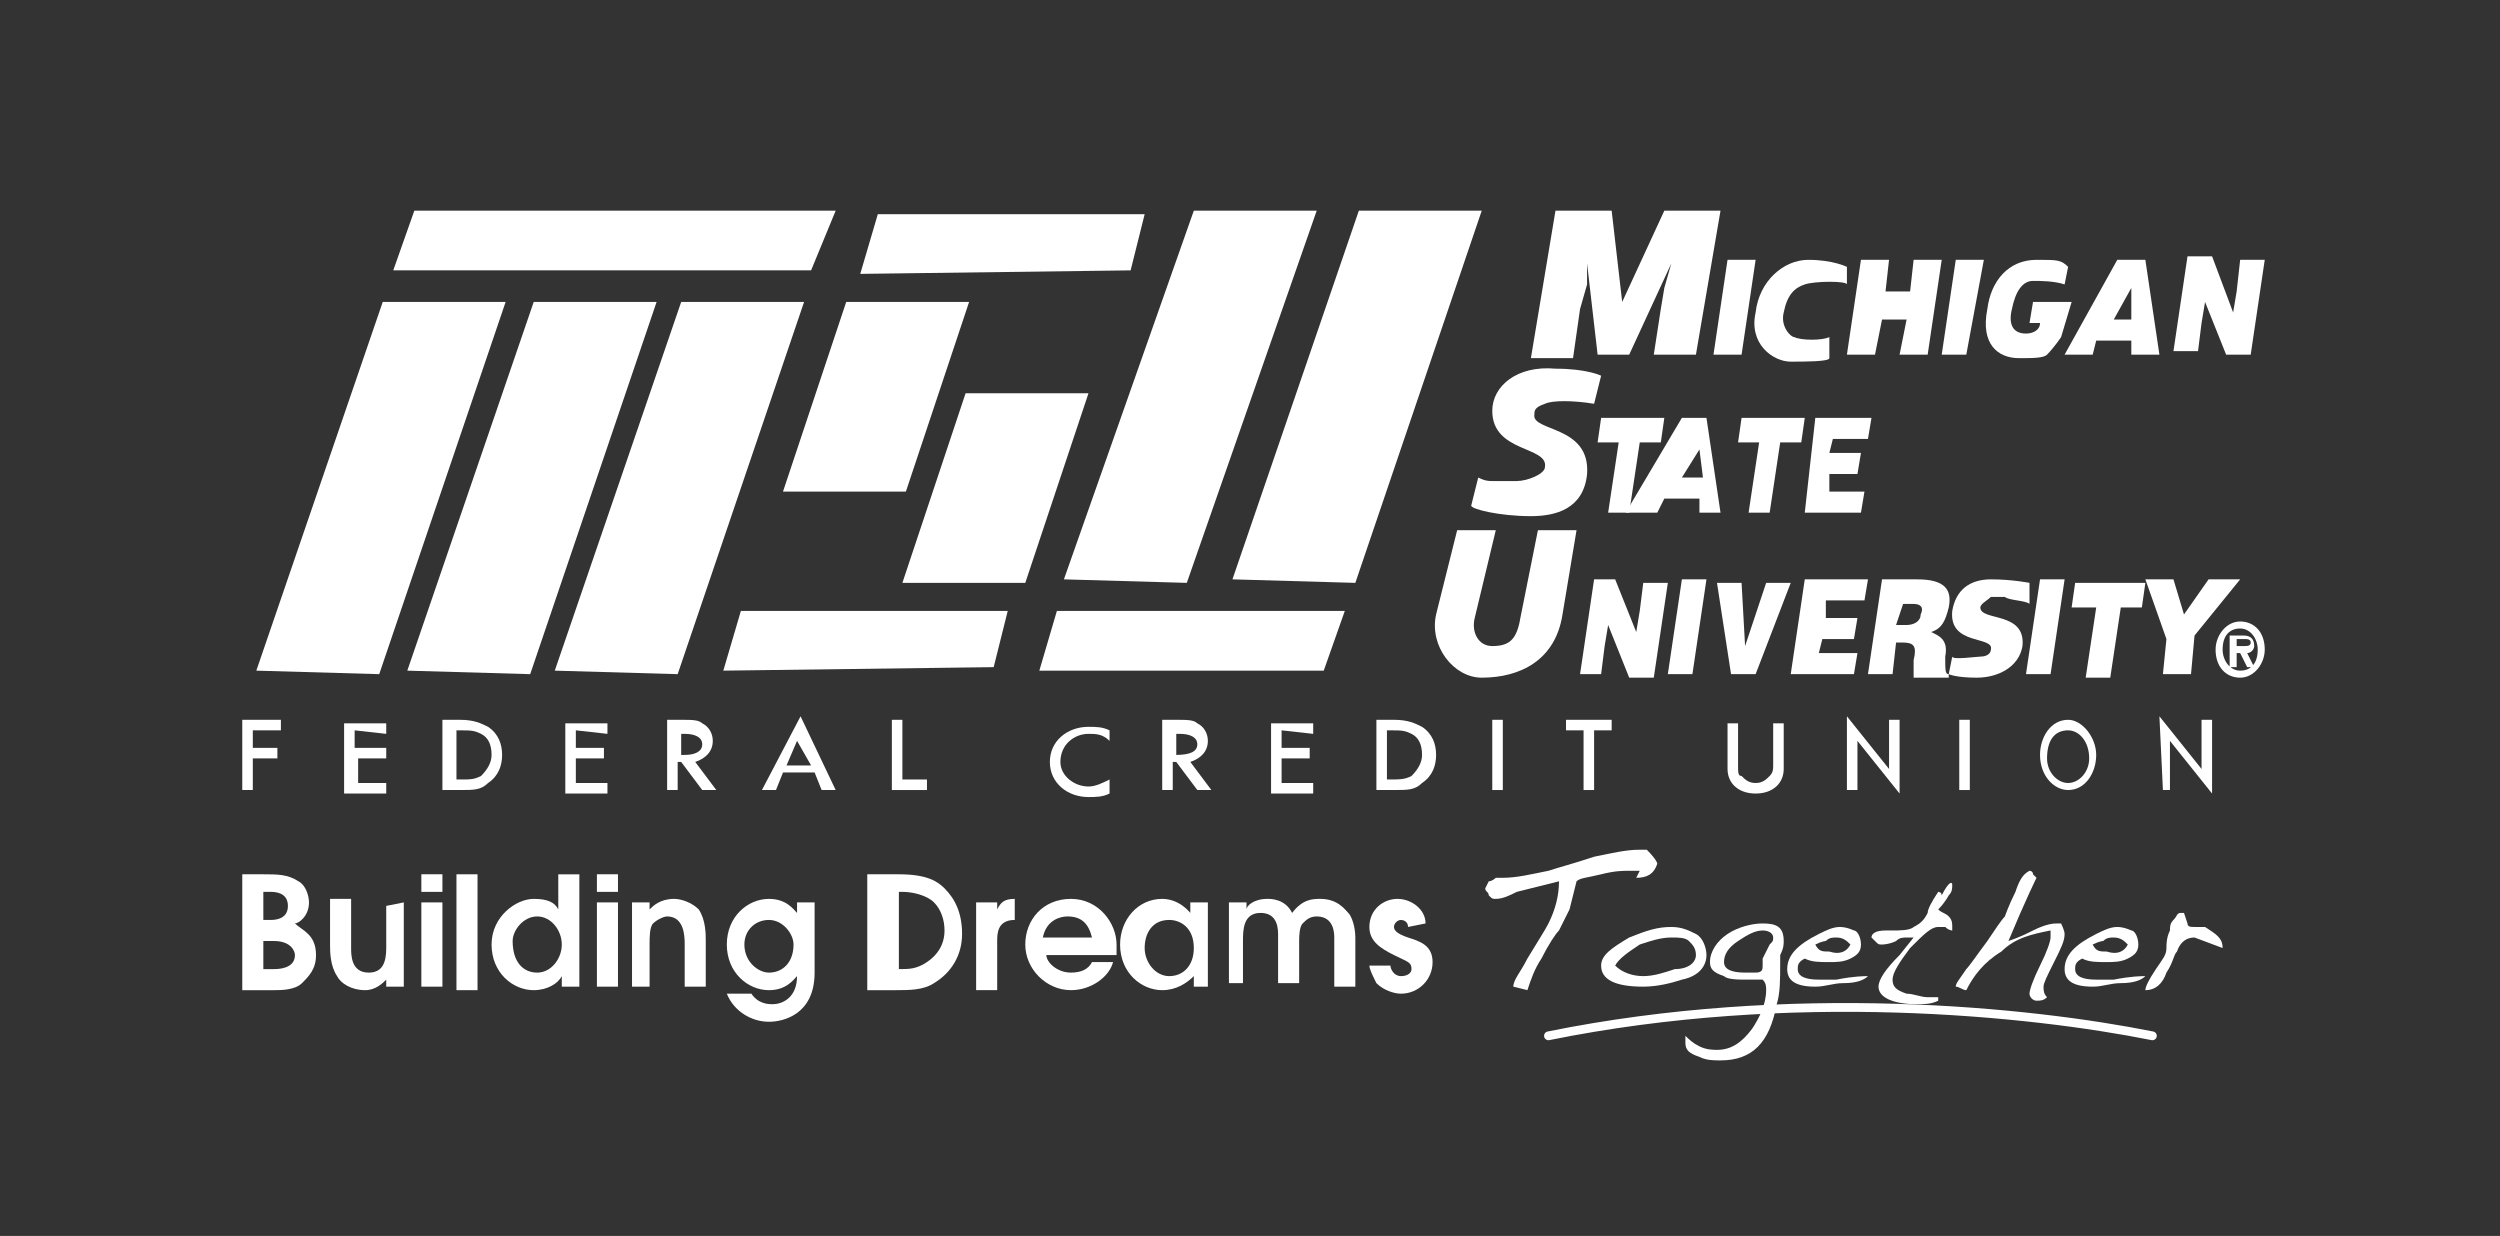 <?xml version="1.0" encoding="utf-8"?>
<!-- Generator: Adobe Illustrator 21.0.0, SVG Export Plug-In . SVG Version: 6.00 Build 0)  -->
<svg version="1.1" id="Layer_2" xmlns="http://www.w3.org/2000/svg" xmlns:xlink="http://www.w3.org/1999/xlink" x="0px" y="0px"
	 viewBox="0 0 71.2 35.2" style="enable-background:new 0 0 71.2 35.2;" xml:space="preserve">
<rect x="0" y="0" width="71.2" height="35.2" fill="#333333" stroke="none"/>
<style type="text/css">
	.st0{fill:#FFFFFF;}
	.st1{fill:none;stroke:#FFFFFF;stroke-width:0.25;stroke-linecap:round;}
</style>
<g>
	<g>
		<path class="st0" d="M6.9,24.9h0.6c0.4,0,0.7,0,1,0.2c0.2,0.1,0.3,0.4,0.3,0.6c0,0.4-0.3,0.6-0.4,0.6C8.6,26.5,9,26.6,9,27.2
			c0,0.4-0.2,0.6-0.4,0.8c-0.2,0.2-0.6,0.2-0.8,0.2H6.9V24.9z M7.5,26.2h0.2c0.1,0,0.5,0,0.5-0.4c0-0.2-0.1-0.4-0.5-0.4H7.5V26.2z
			 M7.5,27.6h0.3c0.1,0,0.6,0,0.6-0.4c0-0.1-0.1-0.4-0.6-0.4H7.5V27.6z"/>
		<path class="st0" d="M11.5,25.7v2.4H11v-0.2l0,0c-0.1,0.1-0.3,0.3-0.6,0.3c-0.4,0-0.7-0.2-0.8-0.4c-0.2-0.3-0.2-0.7-0.2-0.9v-1.3
			H10V27c0,0.2,0,0.7,0.5,0.7c0.4,0,0.5-0.3,0.5-0.7v-1.2L11.5,25.7L11.5,25.7z"/>
		<path class="st0" d="M12,24.9h0.6v0.5H12V24.9z M12,25.7h0.6v2.4H12V25.7z"/>
		<path class="st0" d="M13,24.9h0.6v3.3H13V24.9z"/>
		<path class="st0" d="M16.6,28.1H16v-0.3l0,0c-0.1,0.2-0.4,0.4-0.8,0.4c-0.6,0-1.2-0.5-1.2-1.3s0.7-1.3,1.2-1.3
			c0.4,0,0.6,0.1,0.7,0.3v-1h0.6v3.2H16.6z M15.3,27.7c0.4,0,0.7-0.4,0.7-0.8s-0.3-0.8-0.7-0.8s-0.7,0.4-0.7,0.7
			C14.6,27.4,14.9,27.7,15.3,27.7z"/>
		<path class="st0" d="M17,24.9h0.6v0.5H17V24.9z M17,25.7h0.6v2.4H17V25.7z"/>
		<path class="st0" d="M18,25.7h0.5v0.2c0.1-0.1,0.3-0.3,0.7-0.3c0.2,0,0.5,0.1,0.7,0.3c0.2,0.3,0.2,0.7,0.2,0.9v1.3h-0.6v-1.2
			c0-0.2,0-0.8-0.5-0.8c-0.1,0-0.3,0.1-0.4,0.2s-0.1,0.4-0.1,0.6v1.2H18V25.7z"/>
		<path class="st0" d="M23.2,25.7v2c0,1.2-0.9,1.4-1.3,1.4c-0.5,0-1-0.3-1.2-0.8h0.7c0.2,0.3,0.5,0.3,0.6,0.3c0.3,0,0.7-0.2,0.7-0.8
			l0,0c-0.1,0.1-0.3,0.4-0.8,0.4c-0.6,0-1.2-0.5-1.2-1.3s0.6-1.3,1.2-1.3c0.5,0,0.7,0.3,0.8,0.4l0,0v-0.3
			C22.7,25.7,23.2,25.7,23.2,25.7z M21.9,26.2c-0.4,0-0.7,0.3-0.7,0.7c0,0.5,0.4,0.8,0.7,0.8c0.4,0,0.7-0.3,0.7-0.8
			C22.6,26.6,22.3,26.2,21.9,26.2z"/>
		<path class="st0" d="M24.9,24.9h0.7c0.8,0,1.1,0.2,1.3,0.4c0.3,0.3,0.5,0.7,0.5,1.3c0,0.6-0.3,1.1-0.8,1.4
			c-0.3,0.2-0.7,0.2-1.1,0.2h-0.8v-3.3H24.9z M25.5,27.6h0.1c0.3,0,0.5,0,0.8-0.2s0.5-0.5,0.5-0.9c0-0.3-0.1-0.6-0.3-0.8
			c-0.2-0.2-0.6-0.3-0.9-0.3h-0.1v2.2H25.5z"/>
		<path class="st0" d="M27.9,25.7h0.5v0.2l0,0c0.1-0.2,0.2-0.3,0.5-0.3l0,0v0.6c-0.5,0-0.5,0.4-0.5,0.6v1.4h-0.6v-2.5H27.9z"/>
		<path class="st0" d="M29.8,27.2c0,0.2,0.3,0.5,0.7,0.5c0.3,0,0.5-0.1,0.6-0.3h0.6c-0.1,0.4-0.6,0.8-1.2,0.8
			c-0.7,0-1.3-0.6-1.3-1.3c0-0.7,0.5-1.3,1.3-1.3s1.3,0.7,1.3,1.3c0,0.1,0,0.2,0,0.3H29.8z M31.1,26.7c-0.1-0.4-0.3-0.6-0.7-0.6
			c-0.2,0-0.6,0.1-0.7,0.6H31.1z"/>
		<path class="st0" d="M34.5,28.1H34v-0.3c-0.2,0.2-0.5,0.4-0.9,0.4c-0.6,0-1.2-0.5-1.2-1.3c0-0.7,0.5-1.3,1.2-1.3
			c0.5,0,0.8,0.4,0.8,0.4l0,0v-0.3h0.5v2.4H34.5z M33.3,26.2c-0.5,0-0.7,0.4-0.7,0.8s0.3,0.8,0.7,0.8S34,27.5,34,27
			C34,26.4,33.6,26.2,33.3,26.2z"/>
		<path class="st0" d="M35,25.7h0.5v0.2l0,0c0-0.1,0.2-0.3,0.6-0.3c0.1,0,0.5,0,0.7,0.4c0.3-0.4,0.6-0.4,0.8-0.4
			c0.5,0,0.7,0.3,0.8,0.4s0.2,0.4,0.2,0.7v1.4H38v-1.4c0-0.1,0-0.6-0.5-0.6c-0.2,0-0.3,0.1-0.4,0.2C37,26.4,37,26.7,37,26.8V28h-0.6
			v-1.4c0-0.3-0.1-0.6-0.5-0.6c-0.5,0-0.5,0.5-0.5,0.8V28H35V25.7z"/>
		<path class="st0" d="M40.1,26.4c0-0.2-0.2-0.2-0.2-0.2c-0.1,0-0.2,0.1-0.2,0.2s0.1,0.2,0.4,0.3c0.3,0.1,0.7,0.2,0.7,0.7
			s-0.4,0.9-0.9,0.9c-0.2,0-0.5-0.1-0.7-0.3c-0.1-0.2-0.2-0.4-0.2-0.5h0.6c0,0.1,0.1,0.3,0.3,0.3s0.3-0.1,0.3-0.2
			c0-0.2-0.1-0.2-0.5-0.4C39.3,27,39,26.8,39,26.4c0-0.5,0.4-0.8,0.8-0.8c0.4,0,0.8,0.3,0.8,0.7L40.1,26.4L40.1,26.4z"/>
	</g>
	<g>
		<path class="st0" d="M47.2,24.6c-0.1,0.3-0.3,0.4-0.6,0.4l0.1-0.2c-0.1,0-0.2,0-0.3,0c-0.2,0-0.4,0-0.8,0.1
			C45.2,25,45,25,44.9,25.1l-0.2,0.8c-0.1,0.2-0.2,0.4-0.3,0.6c-0.1,0.1-0.3,0.4-0.5,0.8c-0.2,0.3-0.3,0.6-0.4,0.9l-0.4-0.1
			c0-0.2,0.2-0.4,0.4-0.8c0.3-0.5,0.5-0.8,0.6-1c0.2-0.4,0.3-0.8,0.3-1.2l0,0l-1.2,0.3c-0.2,0.1-0.4,0.2-0.6,0.2
			c-0.1,0-0.1,0-0.2-0.1c0-0.1-0.1-0.1-0.1-0.2l0.1-0.2c0.1,0,0.2-0.1,0.2-0.1h0.1c0.1,0,0.1,0,0.1,0c0.4,0,0.8-0.1,1.3-0.2
			c0.3-0.1,0.7-0.2,1.3-0.4c0.5-0.1,0.9-0.2,1.3-0.2c0.1,0,0.1,0,0.2,0C47.2,24.5,47.2,24.6,47.2,24.6z"/>
		<path class="st0" d="M48.6,27.2c0,0.3-0.2,0.6-0.7,0.7c-0.3,0.1-0.7,0.2-1.1,0.2c-0.8,0-1.2-0.2-1.2-0.6c0-0.3,0.3-0.5,0.8-0.8
			c0.5-0.2,0.8-0.3,1.2-0.3c0.3,0,0.5,0.1,0.7,0.2C48.5,26.7,48.6,27,48.6,27.2z M48.3,27.2c0-0.2-0.1-0.3-0.2-0.4
			c-0.1-0.1-0.3-0.1-0.5-0.1c-0.3,0-0.6,0.1-0.9,0.2c-0.3,0.2-0.6,0.4-0.7,0.6c0.2,0.2,0.5,0.3,0.8,0.3s0.6-0.1,0.9-0.2
			C48.1,27.6,48.3,27.4,48.3,27.2z"/>
		<path class="st0" d="M50.8,26.8c0,0.1,0,0.2-0.1,0.4c0,0.1,0,0.2,0,0.2c0,0.5,0,0.9-0.1,1.2c-0.2,1.1-0.7,1.6-1.6,1.6
			c-0.2,0-0.4,0-0.6-0.1C48.1,30,48,29.9,48,29.7c0,0,0-0.1,0-0.2h0c0.1,0.1,0.2,0.2,0.4,0.3c0.2,0.1,0.4,0.1,0.5,0.1
			c0.4,0,0.7-0.2,1-0.6c0.2-0.3,0.4-0.7,0.4-1.1c0-0.1,0-0.2-0.1-0.3c-0.1,0-0.1,0-0.2,0h-0.1h-0.1c-0.3,0-0.6,0-0.7-0.1
			c-0.3-0.1-0.4-0.2-0.4-0.4c0-0.3,0.2-0.6,0.5-0.8c0.3-0.2,0.7-0.3,1-0.3C50.6,26.3,50.8,26.4,50.8,26.8z M50.5,26.7
			c0-0.1-0.1-0.2-0.3-0.2s-0.4,0.1-0.7,0.3c-0.3,0.2-0.4,0.4-0.4,0.6s0.2,0.3,0.6,0.3c0.1,0,0.2,0,0.3,0c0.2,0,0.2-0.1,0.2-0.2v-0.1
			v-0.1c0,0,0.1-0.2,0.2-0.4C50.5,26.8,50.5,26.8,50.5,26.7z"/>
		<path class="st0" d="M53.2,27.8c-0.1,0.1-0.3,0.2-0.7,0.2c-0.3,0-0.5,0.1-0.8,0.1c-0.6,0-0.8-0.2-0.8-0.5c0-0.4,0.3-0.7,0.9-1
			c0.2-0.1,0.4-0.2,0.6-0.2c0.2,0,0.4,0.1,0.4,0.1c0.1,0,0.2,0.2,0.2,0.4c0,0.2-0.1,0.3-0.3,0.4s-0.4,0.1-0.6,0.1
			c-0.3,0-0.5,0-0.7-0.1c-0.2,0.1-0.2,0.2-0.2,0.3c0,0.2,0.2,0.3,0.6,0.3c0.1,0,0.3,0,0.5,0C52.8,27.8,53.1,27.8,53.2,27.8z
			 M52.7,26.9c-0.1-0.1-0.2-0.2-0.4-0.2c-0.1,0-0.2,0-0.3,0.1c0,0-0.1,0-0.3,0.1c0.1,0.2,0.2,0.2,0.4,0.2
			C52.4,27.2,52.6,27.1,52.7,26.9z"/>
		<path class="st0" d="M55.6,25.2c0,0.1,0,0.2-0.1,0.3c0,0-0.1,0.2-0.3,0.4c0.1,0.1,0.2,0.1,0.3,0.2s0.1,0.2,0.1,0.3v0.1
			c0,0-0.1,0-0.2-0.1c-0.1,0-0.2,0-0.2,0c-0.2,0-0.4,0.2-0.8,0.6c-0.3,0.4-0.5,0.7-0.5,0.9c0,0.2,0.1,0.3,0.4,0.4
			c0.2,0,0.4,0.1,0.6,0.1c0.1,0,0.2,0,0.3,0c0,0,0,0,0,0.1c-0.2,0.1-0.4,0.1-0.6,0.1c-0.7,0-1.1-0.2-1.1-0.5c0-0.2,0.2-0.5,0.6-0.9
			l0.4-0.5h-0.2c-0.1,0-0.2,0-0.3,0.1c-0.2,0.1-0.4,0.1-0.4,0.1c-0.1,0-0.1,0-0.2-0.1l-0.1-0.1c0-0.1,0.1-0.2,0.4-0.2h0.1
			c0.1,0,0.1,0,0.1,0c0.2,0,0.5,0,0.6-0.1c0.2-0.1,0.3-0.2,0.4-0.4c0-0.1,0.1-0.3,0.3-0.6c0,0,0.1,0,0.1,0.1
			C55.5,25.1,55.6,25.1,55.6,25.2z"/>
		<path class="st0" d="M58.8,26.6c0,0.2-0.1,0.4-0.3,0.8s-0.3,0.6-0.3,0.7s0,0.2,0.1,0.3c-0.1,0.1-0.2,0.1-0.3,0.1s-0.2-0.1-0.2-0.2
			s0.1-0.4,0.3-0.8s0.3-0.7,0.3-0.8c0,0,0,0,0-0.1v-0.1c-0.5,0.1-1,0.2-1.4,0.6c-0.5,0.3-0.8,0.7-1,1.1c-0.1,0-0.2-0.1-0.3-0.1
			c0-0.1,0.1-0.2,0.3-0.5c0.1-0.1,0.3-0.4,0.6-0.8c0.2-0.3,0.4-0.6,0.5-0.7c0,0,0.1-0.3,0.3-0.7c0.1-0.3,0.2-0.5,0.4-0.6
			c0,0,0.1,0,0.1,0.1L58,25c0,0-0.3,0.6-0.8,1.8c0.3-0.1,0.5-0.2,0.7-0.3c0.4-0.2,0.6-0.2,0.7-0.2c0.1,0,0.1,0,0.1,0
			C58.7,26.3,58.8,26.5,58.8,26.6z"/>
		<path class="st0" d="M61.1,27.8C61,27.9,60.8,28,60.4,28c-0.3,0-0.5,0.1-0.8,0.1c-0.6,0-0.8-0.2-0.8-0.5c0-0.4,0.3-0.7,0.9-1
			c0.2-0.1,0.4-0.2,0.6-0.2c0.2,0,0.4,0.1,0.4,0.1c0.1,0,0.2,0.2,0.2,0.4c0,0.2-0.1,0.3-0.3,0.4s-0.4,0.1-0.6,0.1
			c-0.3,0-0.5,0-0.7-0.1c-0.2,0.1-0.2,0.2-0.2,0.3c0,0.2,0.2,0.3,0.6,0.3c0.1,0,0.3,0,0.5,0C60.7,27.8,61,27.8,61.1,27.8z
			 M60.6,26.9c-0.1-0.1-0.2-0.2-0.4-0.2c-0.1,0-0.2,0-0.3,0.1c0,0-0.1,0-0.3,0.1c0.1,0.2,0.2,0.2,0.4,0.2
			C60.3,27.2,60.5,27.1,60.6,26.9z"/>
		<path class="st0" d="M63.3,27l-0.8-0.3c-0.2,0-0.4,0.1-0.5,0.4c-0.1,0.1-0.1,0.3-0.3,0.6c-0.1,0.3-0.3,0.5-0.6,0.5
			c0-0.1,0.1-0.3,0.3-0.6c0.2-0.3,0.3-0.4,0.3-0.6c0-0.1,0-0.3,0.1-0.5c0-0.1,0-0.2,0.1-0.3C62,26.1,62,26,62.1,26h0.1l0.1,0.3
			c0,0.1,0.1,0.1,0.2,0.1h0.2h0.1C63.1,26.6,63.3,26.7,63.3,27z"/>
	</g>
</g>
<path class="st1" d="M44.1,29.5c6.9-1.4,13.7-0.7,17.2,0"/>
<g>
	<polygon class="st0" points="11.2,7.7 23.1,7.7 23.8,6 11.8,6 	"/>
	<polygon class="st0" points="24.5,7.8 32.2,7.7 32.6,6.1 25,6.1 	"/>
	<polygon class="st0" points="20.6,19.1 28.3,19 28.7,17.4 21.1,17.4 	"/>
	<polygon class="st0" points="29.6,19.1 37.7,19.1 38.3,17.4 30.1,17.4 	"/>
	<polygon class="st0" points="7.3,19.1 10.9,8.6 14.4,8.6 10.8,19.2 	"/>
	<polygon class="st0" points="11.6,19.1 15.2,8.6 18.7,8.6 15.1,19.2 	"/>
	<polygon class="st0" points="15.8,19.1 19.4,8.6 22.9,8.6 19.3,19.2 	"/>
	<polygon class="st0" points="30.3,16.5 34,6 37.5,6 33.8,16.6 	"/>
	<polygon class="st0" points="35.1,16.5 38.7,6 42.2,6 38.6,16.6 	"/>
	<polygon class="st0" points="25.7,16.6 27.5,11.2 31,11.2 29.2,16.6 	"/>
	<polygon class="st0" points="22.3,14 24.1,8.6 27.6,8.6 25.8,14 	"/>
	<path class="st0" d="M7.2,20.8v0.5h0.7v0.3H7.2v0.9H6.9v-2H8v0.3C8,20.8,7.2,20.8,7.2,20.8z"/>
	<path class="st0" d="M10.1,20.8v0.5H11v0.3h-0.8v0.7H11v0.3H9.8v-2H11v0.3L10.1,20.8L10.1,20.8z"/>
	<path class="st0" d="M13,22.2v-1.4h0.1c0.3,0,0.4,0,0.6,0.1c0.2,0.1,0.3,0.3,0.3,0.6c0,0.2-0.1,0.4-0.3,0.6
		c-0.2,0.1-0.3,0.1-0.6,0.1C13.1,22.2,13,22.2,13,22.2z M12.7,22.5h0.4c0.4,0,0.6,0,0.8-0.2c0.3-0.2,0.4-0.5,0.4-0.8
		s-0.1-0.6-0.4-0.8c-0.2-0.1-0.4-0.2-0.8-0.2h-0.5v2H12.7z"/>
	<path class="st0" d="M16.4,20.8v0.5h0.8v0.3h-0.8v0.7h0.9v0.3h-1.2v-2h1.2v0.3L16.4,20.8L16.4,20.8z"/>
	<path class="st0" d="M19.4,21.5v-0.6h0.1c0.3,0,0.5,0.1,0.5,0.3c0,0.2-0.2,0.3-0.5,0.3C19.5,21.5,19.4,21.5,19.4,21.5z M19.8,21.7
		c0.3-0.1,0.5-0.3,0.5-0.6c0-0.2-0.1-0.4-0.3-0.5c-0.1-0.1-0.3-0.1-0.6-0.1H19v2h0.3v-0.8h0.1l0.6,0.8h0.4L19.8,21.7z"/>
	<path class="st0" d="M23.1,21.8h-0.7l0.3-0.7L23.1,21.8z M23.2,22l0.2,0.5h0.4l-1-2.1l-1.1,2.1h0.4l0.2-0.5H23.2z"/>
	<path class="st0" d="M25.8,22.2h0.6v0.3h-1v-2h0.3v1.7H25.8z"/>
	<path class="st0" d="M31.6,21.1c-0.2-0.2-0.4-0.2-0.6-0.2c-0.4,0-0.8,0.3-0.8,0.8c0,0.4,0.4,0.7,0.8,0.7c0.2,0,0.4-0.1,0.6-0.2v0.4
		c-0.2,0.1-0.4,0.1-0.6,0.1c-0.6,0-1.1-0.4-1.1-1s0.5-1,1.1-1c0.2,0,0.4,0,0.6,0.1V21.1z"/>
	<path class="st0" d="M33.5,21.5v-0.6h0.1c0.3,0,0.5,0.1,0.5,0.3C34.1,21.4,33.9,21.5,33.5,21.5C33.6,21.5,33.5,21.5,33.5,21.5z
		 M33.9,21.7c0.3-0.1,0.5-0.3,0.5-0.6c0-0.2-0.1-0.4-0.3-0.5c-0.1-0.1-0.3-0.1-0.6-0.1h-0.4v2h0.3v-0.8h0.1l0.6,0.8h0.4L33.9,21.7z"
		/>
	<path class="st0" d="M36.5,20.8v0.5h0.8v0.3h-0.8v0.7h0.9v0.3h-1.2v-2h1.2v0.3L36.5,20.8L36.5,20.8z"/>
	<path class="st0" d="M39.5,22.2v-1.4h0.1c0.3,0,0.4,0,0.6,0.1c0.2,0.1,0.3,0.3,0.3,0.6c0,0.2-0.1,0.4-0.3,0.6
		C40,22.2,39.9,22.2,39.5,22.2C39.6,22.2,39.5,22.2,39.5,22.2z M39.2,22.5h0.5c0.4,0,0.6,0,0.8-0.2c0.3-0.2,0.4-0.5,0.4-0.8
		s-0.1-0.6-0.4-0.8c-0.2-0.1-0.4-0.2-0.8-0.2h-0.5V22.5z"/>
	<path class="st0" d="M42.8,22.5h-0.3v-2h0.3V22.5z"/>
	<path class="st0" d="M45.4,22.5h-0.3v-1.7h-0.5v-0.3h1.3v0.3h-0.5V22.5z"/>
	<path class="st0" d="M49.5,21.8c0,0.2,0,0.3,0.1,0.3c0.1,0.1,0.2,0.2,0.4,0.2s0.3-0.1,0.4-0.2c0.1-0.1,0.1-0.2,0.1-0.3v-1.2h0.3
		v1.3c0,0.4-0.3,0.7-0.8,0.7s-0.8-0.3-0.8-0.7v-1.3h0.3V21.8z"/>
	<path class="st0" d="M52.6,20.4l1.2,1.5v-1.4h0.3v2.1l-1.2-1.5v1.4h-0.3V20.4z"/>
	<path class="st0" d="M61.5,20.4l1.2,1.5v-1.4H63v2.1l-1.2-1.5v1.4h-0.2L61.5,20.4L61.5,20.4z"/>
	<path class="st0" d="M56.1,22.5h-0.3v-2h0.3V22.5z"/>
	<path class="st0" d="M58.9,20.8c0.3,0,0.6,0.3,0.6,0.8c0,0.4-0.3,0.7-0.6,0.7s-0.6-0.3-0.6-0.7C58.3,21.1,58.5,20.8,58.9,20.8z
		 M58.9,20.5c-0.5,0-0.8,0.5-0.8,1c0,0.6,0.4,1,0.8,1c0.5,0,0.8-0.5,0.8-1S59.3,20.5,58.9,20.5z"/>
	<path class="st0" d="M43.6,10.2L44.3,6h1.6l0.3,2.6L47.4,6H49l-0.7,4.1h-1.2l0.2-1.3l0.1-0.6l0.2-0.7l0,0l-1.2,2.6h-0.9l-0.3-2.6
		l0,0v0.6L45,8.8l-0.2,1.4H43.6z"/>
	<path class="st0" d="M45.4,11.5c-0.6-0.1-1.2-0.1-1.4,0c-0.3,0.1-0.3,0.2-0.3,0.3c-0.1,0.5,1.6,0.3,1.5,1.7c-0.1,1-0.9,1.2-1.6,1.2
		c-0.9,0-1.7-0.2-1.7-0.3l0.2-0.8c0.2,0.1,0.3,0.1,0.4,0.1c0.2,0,0.5,0,0.7,0c0.3,0,0.8-0.2,0.8-0.4c0.1-0.6-1.5-0.4-1.5-1.6
		c0-0.7,0.7-1.3,1.8-1.2c0.9,0,1.3,0.2,1.3,0.2L45.4,11.5z"/>
	<path class="st0" d="M41.5,15.1h1.1L42,17.6c-0.1,0.4,0.1,0.8,0.5,0.8c0.5,0,0.7-0.2,0.8-0.8l0.5-2.5h1.1l-0.4,2.4
		c-0.2,1.3-1.2,1.8-2.3,1.8c-0.8,0-1.5-0.9-1.3-1.8L41.5,15.1z"/>
	<path class="st0" d="M48.8,10.1l0.4-2.7H50l-0.4,2.7H48.8z"/>
	<path class="st0" d="M52.6,8.1c0-0.1-0.9-0.1-1.2,0s-0.5,0.3-0.6,0.8c-0.1,0.4,0.2,0.7,0.3,0.7c0.2,0.1,0.8,0.1,1,0v0.6
		c0,0.1-0.7,0.1-1.1,0.1c-0.5,0-1.2-0.5-1-1.4c0.1-0.9,0.8-1.5,1.5-1.5s1.1,0.2,1.1,0.2V8.1z"/>
	<path class="st0" d="M52.6,10.1L53,7.4h0.8l-0.1,0.9h0.7l0.1-0.9h0.8l-0.4,2.7h-0.8l0.2-1h-0.7l-0.2,1H52.6z"/>
	<path class="st0" d="M55.3,10.1l0.4-2.7h0.8L56,10.1H55.3z"/>
	<path class="st0" d="M58.7,9.6c0,0-0.2,0.3-0.4,0.5c-0.1,0.1-0.4,0.1-0.8,0.1c-0.6,0-1.1-0.4-0.9-1.4C56.7,8,57.2,7.4,58,7.4
		c0.6,0,0.7,0,0.9,0.2l-0.1,0.5C58.5,8,58.1,8,57.9,8c-0.3,0-0.5,0.3-0.6,0.8c-0.1,0.4,0,0.7,0.4,0.7c0.2,0,0.4-0.1,0.4-0.3h-0.3
		l0.1-0.6H59L58.7,9.6z"/>
	<path class="st0" d="M60.7,9.1h-0.5l0.5-0.9V9.1z M59.6,10.1l0.1-0.4h1v0.4h0.8l-0.4-2.7h-0.8l-1.5,2.7H59.6z"/>
	<path class="st0" d="M63.6,8.9l0.1-0.6l0.1-0.9h0.7l-0.4,2.7h-0.7l-0.6-1.5l-0.1,0.6L62.6,10h-0.7l0.4-2.7H63L63.6,8.9z"/>
	<path class="st0" d="M46.6,18l0.1-0.6l0.1-0.8h0.7l-0.4,2.7h-0.7l-0.6-1.5l-0.1,0.6l-0.1,0.8H45l0.4-2.7H46L46.6,18z"/>
	<path class="st0" d="M47.5,19.2l0.4-2.7h0.7l-0.4,2.7H47.5z"/>
	<path class="st0" d="M48.9,16.6h0.7l0.1,1.8l0.6-1.8H51l-1,2.6h-0.7L48.9,16.6z"/>
	<path class="st0" d="M51,19.2l0.4-2.7h1.8l-0.1,0.6H52v0.5h0.9l-0.1,0.6h-0.9l-0.1,0.4h1.1l-0.1,0.6H51z"/>
	<path class="st0" d="M54.2,17.2h0.3c0.2,0,0.3,0.1,0.2,0.3c0,0.2-0.2,0.3-0.4,0.3H54L54.2,17.2z M54.2,18.3c0.3,0,0.4,0.1,0.3,0.5
		c0,0.2,0,0.4,0,0.5h1v-0.1c-0.1,0-0.1-0.1-0.1-0.5c0.1-0.5-0.2-0.6-0.4-0.7c0.3-0.1,0.4-0.3,0.5-0.7c0.1-0.5-0.1-0.8-0.9-0.8h-1
		l-0.4,2.7h0.7l0.1-0.9H54.2z"/>
	<path class="st0" d="M57.8,17.2c-0.1-0.1-0.6-0.1-0.7-0.2c-0.1,0-0.4,0-0.4,0c-0.1,0.1-0.3,0.2-0.3,0.3c0,0.4,1.3,0.1,1.2,1.1
		c-0.1,0.6-0.7,0.9-1.3,0.9s-0.8-0.1-0.8-0.1l0.1-0.5c0,0.1,0.7,0,0.8,0c0.2,0,0.3-0.1,0.3-0.2c0.1-0.4-1.2-0.1-1.1-1.1
		c0.1-0.6,0.5-0.9,1.1-0.9s1.1,0.1,1.1,0.1L57.8,17.2z"/>
	<path class="st0" d="M57.7,19.2l0.4-2.7h0.7l-0.4,2.7H57.7z"/>
	<path class="st0" d="M59.1,16.6h2L61,17.3h-0.6l-0.3,2h-0.7l0.3-2H59L59.1,16.6z"/>
	<path class="st0" d="M62.4,19.2h-0.8l0.1-1l-0.6-1.7h0.8l0.3,1l0.7-1h0.9l-1.3,1.6L62.4,19.2z"/>
	<path class="st0" d="M45.6,11.9h1.8l-0.1,0.7h-0.6l-0.3,2h-0.6l0.3-2h-0.6L45.6,11.9z"/>
	<path class="st0" d="M48.5,13.6h-0.6l0.5-0.8L48.5,13.6z M47.2,14.6l0.2-0.4h1v0.4H49l-0.4-2.7h-0.7l-1.6,2.7H47.2z"/>
	<path class="st0" d="M49.6,11.9h1.8l-0.1,0.7h-0.6l-0.3,2h-0.6l0.3-2h-0.6L49.6,11.9z"/>
	<path class="st0" d="M51.4,14.6l0.3-2.7h1.6l-0.1,0.6h-1l-0.1,0.4H53l-0.1,0.6h-0.8l0,0.5h1L53,14.6H51.4z"/>
	<path class="st0" d="M63.8,19.1c-0.3,0-0.5-0.3-0.5-0.6c0-0.4,0.2-0.6,0.5-0.6s0.5,0.3,0.5,0.6C64.3,18.9,64.1,19.1,63.8,19.1z
		 M63.8,19.3c0.4,0,0.7-0.4,0.7-0.8c0-0.5-0.3-0.8-0.7-0.8c-0.4,0-0.7,0.4-0.7,0.8C63.1,19,63.4,19.3,63.8,19.3z M64,18.6
		c0.1,0,0.2-0.1,0.2-0.2c0-0.2-0.1-0.3-0.3-0.3h-0.4V19h0.2v-0.4h0.1L64,19h0.2L64,18.6z M63.7,18.4v-0.2h0.2c0.1,0,0.2,0,0.2,0.1
		s-0.1,0.1-0.2,0.1H63.7z"/>
</g>
</svg>
